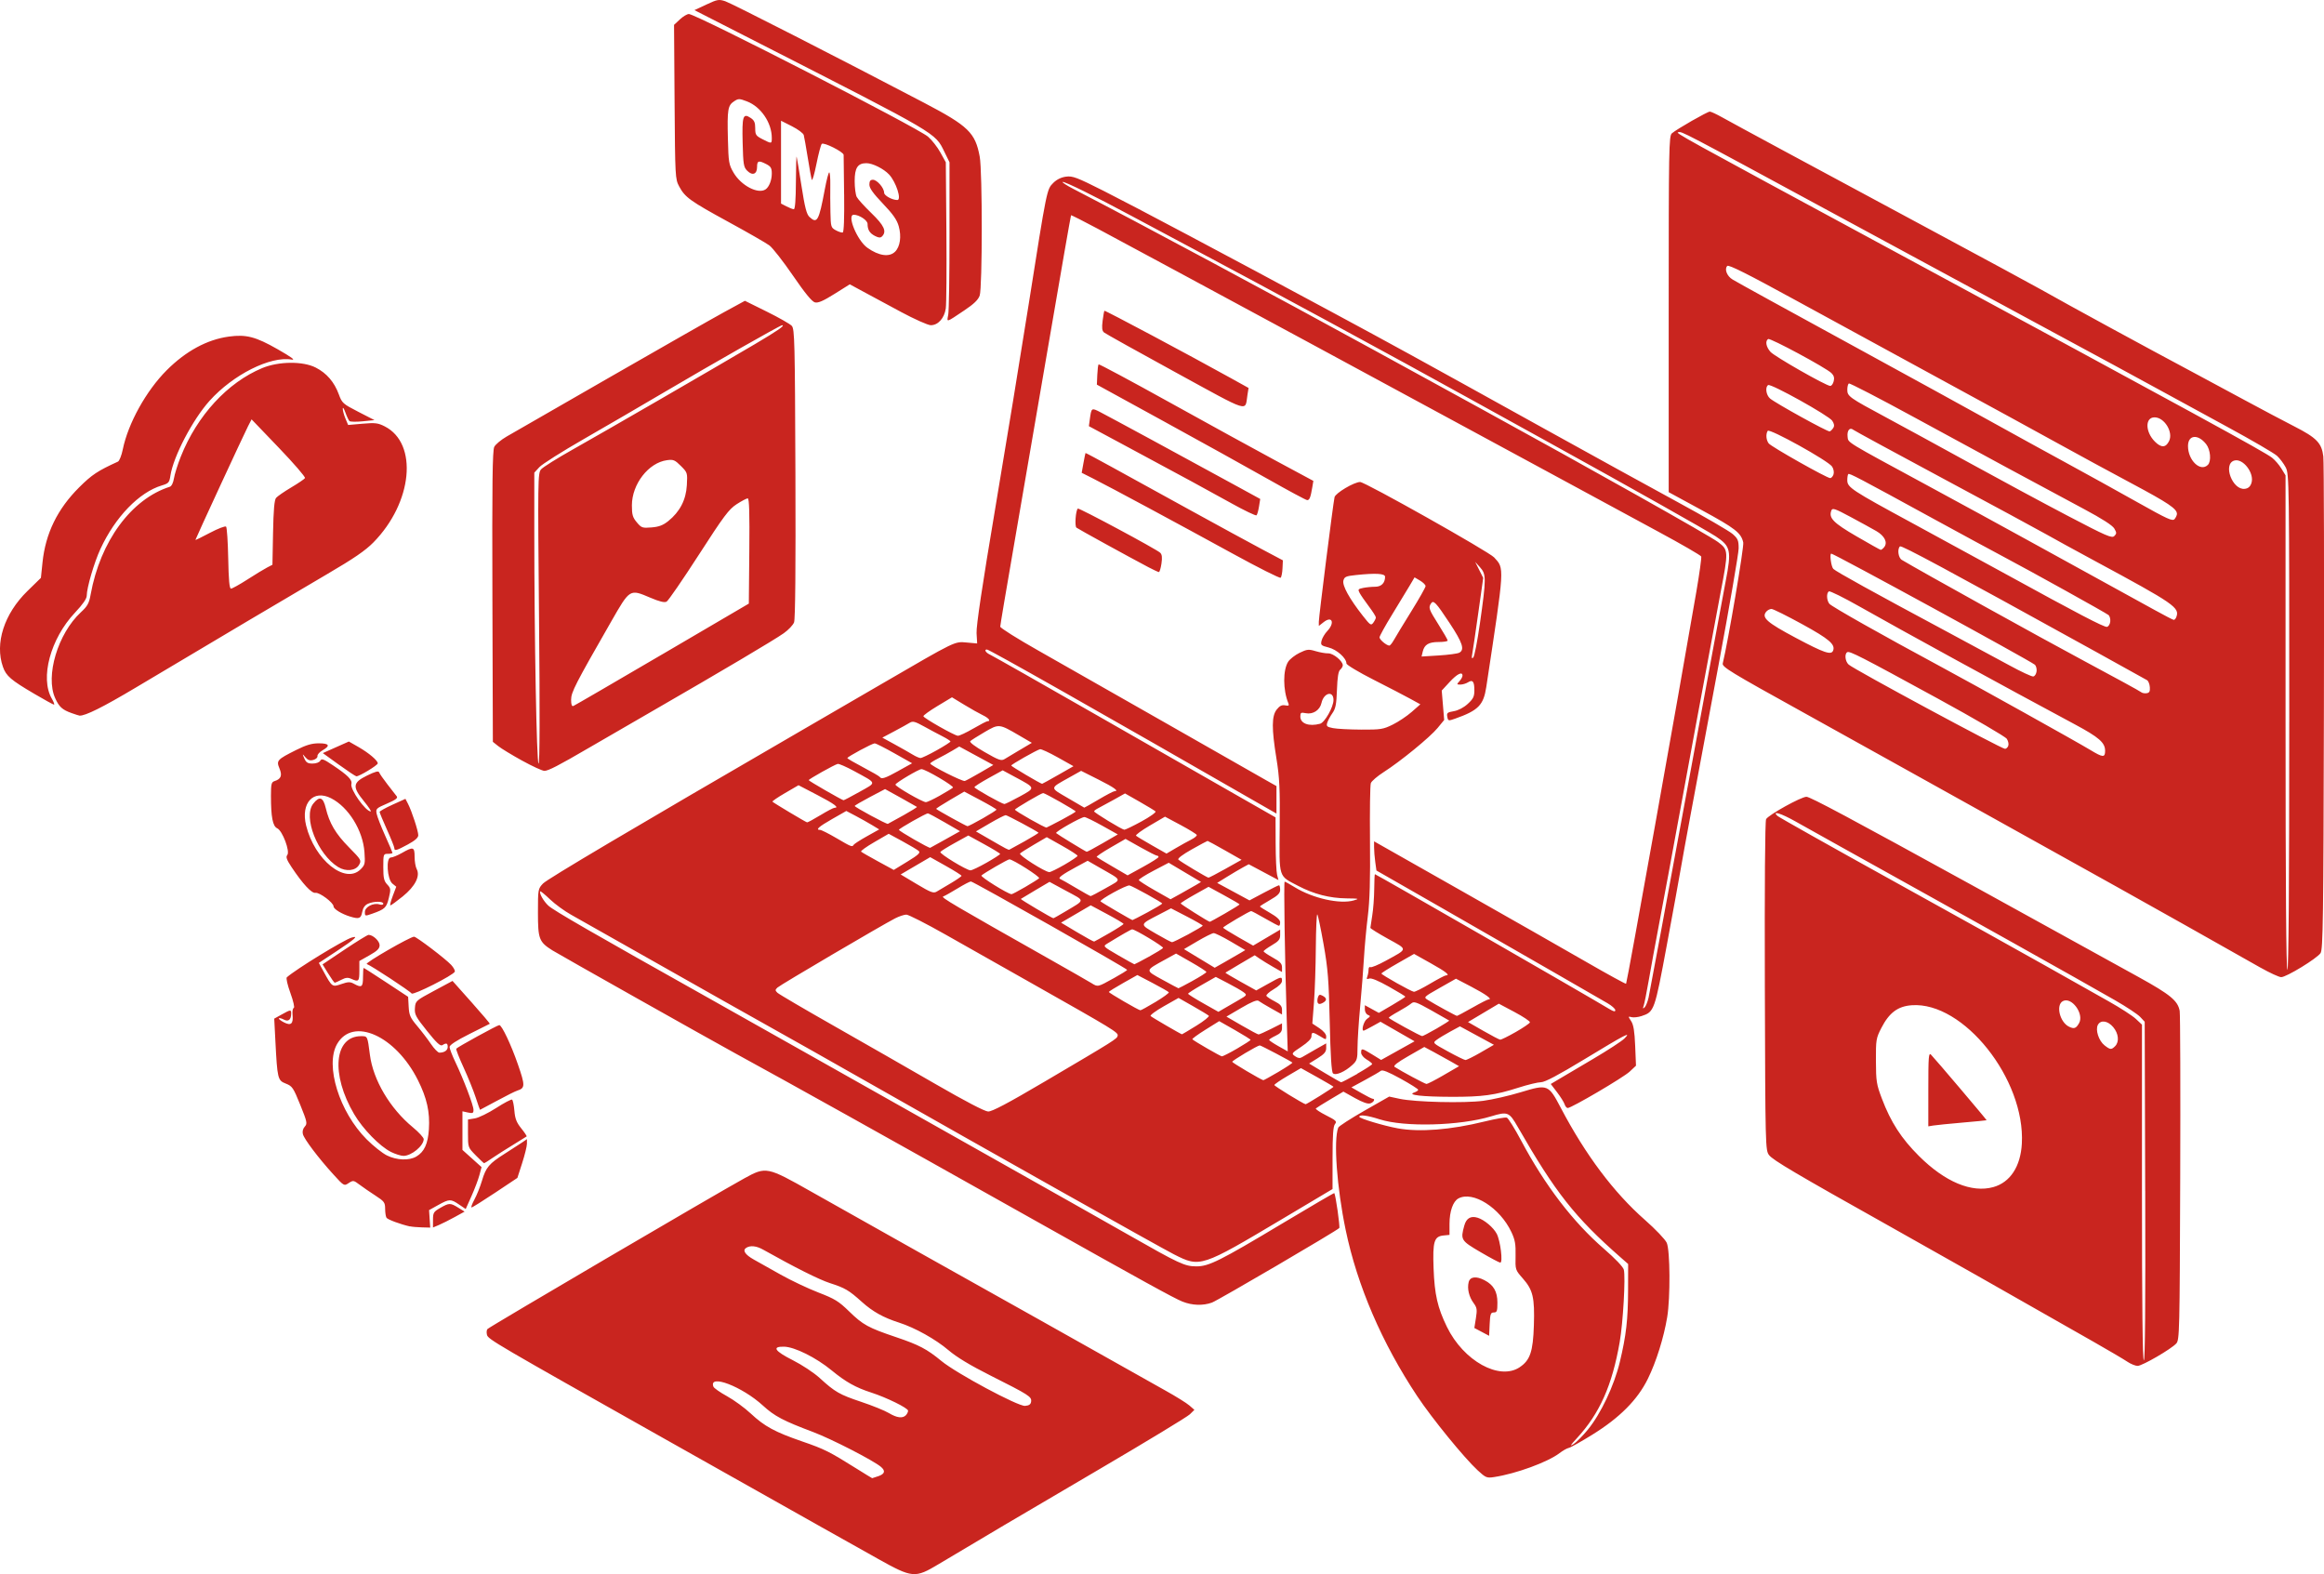 <?xml version="1.0" encoding="UTF-8" standalone="no"?>
<!-- Created with Inkscape (http://www.inkscape.org/) -->

<svg
   width="148.546mm"
   height="100.603mm"
   viewBox="0 0 148.546 100.603"
   version="1.1"
   id="svg1"
   xml:space="preserve"
   xmlns:inkscape="http://www.inkscape.org/namespaces/inkscape"
   xmlns:sodipodi="http://sodipodi.sourceforge.net/DTD/sodipodi-0.dtd"
   xmlns="http://www.w3.org/2000/svg"
   xmlns:svg="http://www.w3.org/2000/svg"><sodipodi:namedview
     id="namedview1"
     pagecolor="#ffffff"
     bordercolor="#000000"
     borderopacity="0.25"
     inkscape:showpageshadow="2"
     inkscape:pageopacity="0.0"
     inkscape:pagecheckerboard="0"
     inkscape:deskcolor="#d1d1d1"
     inkscape:document-units="mm"
     inkscape:zoom="0.6236289"
     inkscape:cx="408.89702"
     inkscape:cy="966.11944"
     inkscape:window-width="1366"
     inkscape:window-height="697"
     inkscape:window-x="-8"
     inkscape:window-y="433"
     inkscape:window-maximized="1"
     inkscape:current-layer="svg1" /><defs
     id="defs1" /><path
     style="fill:#c9251f"
     d="m 56.095,99.612 c -1.659,-0.925 -3.436,-1.924 -13.59,-7.641 -10.851,-6.11 -11.306,-6.375 -11.378,-6.659 -0.038,-0.15 -0.023,-0.319 0.033,-0.374 0.177,-0.172 14.645,-8.658 16.42,-9.631 1.385,-0.76 1.442,-0.748 4.266,0.848 2.595,1.467 10.735,6.037 14.553,8.169 1.327,0.741 3.419,1.917 4.649,2.612 1.23,0.695 2.781,1.567 3.446,1.937 0.665,0.37 1.354,0.798 1.53,0.952 l 0.32,0.279 -0.294,0.288 c -0.162,0.158 -2.757,1.732 -5.768,3.498 -5.128,3.007 -7.789,4.579 -10.288,6.076 -1.514,0.907 -1.665,0.894 -3.902,-0.354 z m 0.047,-5.268 c 0.416,-0.145 0.47,-0.339 0.165,-0.597 -0.489,-0.413 -3.165,-1.786 -4.34,-2.228 -1.902,-0.715 -2.457,-1.007 -3.198,-1.685 -1.336,-1.223 -3.489,-2.047 -3.169,-1.212 0.035,0.092 0.426,0.367 0.869,0.61 0.442,0.243 1.124,0.74 1.515,1.105 0.889,0.829 1.542,1.183 3.299,1.789 1.418,0.489 1.717,0.639 3.453,1.726 0.544,0.341 1,0.62 1.012,0.62 0.013,0 0.19,-0.058 0.394,-0.129 z m 1.76,-3.896 c 0.078,-0.078 0.141,-0.208 0.141,-0.289 0,-0.167 -1.374,-0.843 -2.354,-1.159 -0.994,-0.321 -1.631,-0.678 -2.531,-1.418 -0.997,-0.82 -2.369,-1.503 -3.046,-1.515 -0.793,-0.015 -0.602,0.277 0.567,0.867 0.579,0.292 1.347,0.8 1.707,1.129 0.989,0.904 1.27,1.065 2.666,1.532 0.707,0.236 1.497,0.556 1.756,0.711 0.52,0.311 0.88,0.358 1.095,0.143 z m 8.005,-0.875 c 0.044,-0.309 -0.127,-0.418 -2.625,-1.675 -1.263,-0.635 -2.135,-1.162 -2.648,-1.599 -0.829,-0.707 -2.15,-1.444 -3.178,-1.773 -0.995,-0.319 -1.673,-0.697 -2.367,-1.321 -0.834,-0.749 -1.068,-0.887 -2.047,-1.203 -0.686,-0.222 -2.224,-0.992 -4.274,-2.142 -0.42,-0.236 -0.809,-0.276 -1.07,-0.111 -0.253,0.16 -0.077,0.434 0.481,0.748 0.279,0.157 1.051,0.591 1.716,0.964 0.665,0.373 1.751,0.888 2.413,1.143 1.053,0.406 1.301,0.559 1.97,1.211 0.879,0.857 1.22,1.044 3.002,1.645 1.464,0.494 1.964,0.757 2.897,1.525 0.961,0.791 4.896,2.902 5.343,2.866 0.26,-0.021 0.363,-0.095 0.389,-0.28 z m 28.549,4.402 c -0.856,-0.787 -2.919,-3.316 -3.865,-4.739 -2.257,-3.394 -3.836,-7.061 -4.58,-10.64 -0.563,-2.706 -0.782,-5.723 -0.473,-6.528 0.034,-0.089 0.781,-0.573 1.66,-1.074 l 1.598,-0.911 0.661,0.142 c 0.994,0.214 4.142,0.289 5.356,0.128 0.573,-0.076 1.648,-0.322 2.389,-0.547 1.729,-0.524 1.769,-0.509 2.568,1.01 1.58,3.001 3.379,5.397 5.361,7.141 0.687,0.604 1.308,1.255 1.405,1.473 0.217,0.487 0.235,3.514 0.028,4.754 -0.22,1.317 -0.701,2.849 -1.234,3.934 -0.66,1.344 -1.801,2.491 -3.558,3.578 -0.712,0.441 -1.386,0.819 -1.499,0.841 -0.113,0.022 -0.381,0.173 -0.594,0.336 -0.751,0.573 -2.776,1.314 -4.176,1.527 -0.471,0.072 -0.534,0.046 -1.047,-0.425 z m 7.041,-2.612 c 0.829,-1.013 1.677,-2.809 2.038,-4.311 0.409,-1.707 0.525,-2.719 0.529,-4.632 l 0.004,-1.637 -0.482,-0.423 c -2.92,-2.56 -4.175,-4.153 -6.573,-8.338 -0.55,-0.96 -0.644,-0.997 -1.709,-0.674 -1.998,0.606 -5.538,0.699 -7.127,0.187 -0.785,-0.253 -1.295,-0.316 -1.294,-0.16 7e-4,0.106 1.57,0.577 2.458,0.738 1.403,0.254 3.38,0.098 5.558,-0.439 0.687,-0.169 1.324,-0.279 1.416,-0.244 0.092,0.035 0.502,0.693 0.911,1.461 1.528,2.871 3.315,5.205 5.298,6.923 0.719,0.623 1.223,1.152 1.268,1.332 0.118,0.47 -0.048,3.383 -0.262,4.618 -0.485,2.789 -1.285,4.583 -2.753,6.169 -0.412,0.445 -0.458,0.528 -0.199,0.361 0.185,-0.119 0.599,-0.538 0.92,-0.931 z m -4.363,-3.982 c 0.669,-0.446 0.855,-0.993 0.909,-2.676 0.056,-1.778 -0.057,-2.26 -0.702,-2.993 -0.487,-0.554 -0.488,-0.555 -0.468,-1.458 0.016,-0.741 -0.032,-1.014 -0.269,-1.516 -0.732,-1.551 -2.453,-2.643 -3.383,-2.145 -0.346,0.185 -0.571,0.825 -0.571,1.627 v 0.703 l -0.38,0.037 c -0.604,0.059 -0.701,0.378 -0.638,2.097 0.062,1.677 0.253,2.516 0.856,3.75 1.06,2.171 3.349,3.44 4.647,2.575 z m -2.425,-2.259 -0.471,-0.25 0.1,-0.628 c 0.087,-0.549 0.069,-0.671 -0.149,-0.966 -0.295,-0.4 -0.418,-0.922 -0.314,-1.336 0.088,-0.351 0.476,-0.399 1.008,-0.124 0.582,0.301 0.829,0.726 0.829,1.431 0,0.548 -0.03,0.632 -0.23,0.632 -0.2,0 -0.235,0.096 -0.265,0.746 l -0.035,0.746 z m -0.085,-5.103 c -1.247,-0.73 -1.28,-0.784 -1.028,-1.693 0.13,-0.469 0.411,-0.634 0.849,-0.501 0.427,0.13 1.015,0.624 1.225,1.03 0.236,0.457 0.405,1.851 0.223,1.841 -0.068,-0.004 -0.639,-0.308 -1.269,-0.677 z m 41.341,7.001 c -0.225,-0.151 -1.204,-0.727 -2.175,-1.28 -5.555,-3.166 -9.823,-5.583 -12.948,-7.334 -6.05,-3.39 -7.526,-4.261 -7.769,-4.586 -0.231,-0.308 -0.236,-0.523 -0.267,-10.786 -0.019,-6.423 0.012,-10.552 0.08,-10.68 0.144,-0.269 2.239,-1.431 2.579,-1.431 0.237,0 2.736,1.335 10.85,5.796 2.615,1.438 4.227,2.327 10.383,5.726 2.03,1.121 2.507,1.514 2.624,2.165 0.037,0.208 0.053,5.022 0.034,10.696 -0.033,9.826 -0.044,10.328 -0.251,10.556 -0.326,0.36 -2.177,1.433 -2.472,1.433 -0.142,0 -0.442,-0.123 -0.668,-0.274 z m 1.152,-10.899 -0.031,-10.82 -0.291,-0.31 c -0.16,-0.17 -0.875,-0.644 -1.589,-1.054 -2.463,-1.412 -9.063,-5.106 -17.424,-9.752 -1.165,-0.648 -2.528,-1.409 -3.028,-1.691 -0.907,-0.512 -1.515,-0.698 -1.146,-0.351 0.095,0.089 3.403,1.95 7.353,4.135 3.949,2.185 8.372,4.646 9.829,5.469 1.457,0.823 3.254,1.835 3.994,2.25 0.74,0.415 1.521,0.92 1.736,1.122 l 0.391,0.367 v 10.727 c 0,7.181 0.04,10.727 0.12,10.727 0.08,0 0.109,-3.555 0.088,-10.82 z m -9.71,-0.252 c 1.079,-0.3 1.746,-1.314 1.826,-2.778 0.226,-4.115 -3.728,-9.085 -7.038,-8.845 -0.889,0.064 -1.441,0.477 -1.942,1.452 -0.336,0.654 -0.353,0.754 -0.347,2.107 0.005,1.305 0.036,1.501 0.383,2.414 0.571,1.505 1.238,2.537 2.367,3.662 1.666,1.659 3.37,2.372 4.751,1.988 z m -4.152,-6.26 c 0,-2.078 0.021,-2.355 0.171,-2.204 0.26,0.262 3.576,4.172 3.555,4.192 -0.01,0.009 -0.707,0.077 -1.549,0.15 -0.842,0.073 -1.676,0.157 -1.854,0.186 l -0.324,0.053 z m 11.939,-2.746 c 0.277,-0.277 0.225,-0.809 -0.12,-1.218 -0.347,-0.412 -0.802,-0.478 -0.981,-0.144 -0.171,0.319 0.056,1.017 0.423,1.306 0.368,0.289 0.439,0.295 0.678,0.056 z m -2.303,-1.473 c 0.336,-0.595 -0.48,-1.704 -1.036,-1.407 -0.463,0.248 -0.197,1.349 0.395,1.635 0.325,0.157 0.449,0.113 0.641,-0.228 z m -57.308,17.798 c -0.531,-0.211 -2.541,-1.317 -9.652,-5.311 -9.658,-5.425 -15.315,-8.579 -18.951,-10.566 -1.628,-0.89 -11.264,-6.315 -11.668,-6.57 -0.856,-0.539 -0.927,-0.724 -0.927,-2.417 0,-1.488 0.005,-1.518 0.324,-1.857 0.269,-0.286 5.7,-3.502 16.332,-9.67 0.971,-0.563 3.381,-1.963 5.356,-3.111 4.756,-2.764 4.608,-2.693 5.409,-2.62 l 0.653,0.059 -0.038,-0.663 c -0.026,-0.448 0.364,-3.051 1.202,-8.02 0.682,-4.046 1.641,-9.899 2.131,-13.007 1.166,-7.387 1.154,-7.328 1.569,-7.743 0.218,-0.218 0.505,-0.36 0.813,-0.401 0.423,-0.057 0.689,0.044 2.402,0.907 1.977,0.997 7.811,4.093 14.58,7.738 4.024,2.167 5.176,2.799 13.713,7.531 2.913,1.615 6.699,3.697 8.412,4.628 1.713,0.931 3.289,1.845 3.502,2.032 0.339,0.298 0.387,0.412 0.387,0.918 0,0.318 -0.586,3.716 -1.302,7.551 -0.716,3.835 -1.515,8.112 -1.775,9.503 -0.26,1.392 -0.544,2.954 -0.632,3.472 -0.087,0.518 -0.484,2.69 -0.881,4.826 -0.783,4.213 -0.804,4.273 -1.615,4.54 -0.221,0.073 -0.508,0.105 -0.638,0.071 -0.229,-0.06 -0.23,-0.053 -0.029,0.253 0.153,0.234 0.219,0.64 0.258,1.581 l 0.052,1.267 -0.406,0.381 c -0.401,0.376 -3.718,2.324 -3.958,2.324 -0.068,0 -0.157,-0.107 -0.199,-0.238 -0.042,-0.131 -0.257,-0.476 -0.48,-0.767 l -0.404,-0.53 0.501,-0.298 c 0.276,-0.164 1.269,-0.751 2.208,-1.305 0.939,-0.554 1.839,-1.141 2.001,-1.305 0.469,-0.475 0.09,-0.279 -2.542,1.317 -1.685,1.022 -2.545,1.477 -2.79,1.477 -0.194,0 -0.843,0.157 -1.441,0.348 -1.504,0.482 -2.316,0.592 -4.292,0.586 -1.875,-0.006 -2.843,-0.117 -2.384,-0.272 0.146,-0.049 0.265,-0.129 0.265,-0.178 0,-0.049 -0.505,-0.368 -1.123,-0.709 -0.79,-0.436 -1.165,-0.585 -1.265,-0.503 -0.079,0.065 -0.534,0.329 -1.012,0.588 l -0.869,0.471 0.634,0.363 c 0.348,0.2 0.673,0.364 0.722,0.364 0.188,0.002 0.076,0.225 -0.15,0.296 -0.158,0.05 -0.486,-0.064 -0.978,-0.338 l -0.74,-0.414 -0.844,0.501 c -0.464,0.275 -0.877,0.534 -0.918,0.574 -0.04,0.04 0.254,0.238 0.654,0.44 0.639,0.323 0.708,0.39 0.571,0.556 -0.116,0.14 -0.157,0.698 -0.157,2.172 l -9.2e-4,1.983 -3.177,1.892 c -5.241,3.12 -5.28,3.133 -6.962,2.28 -0.888,-0.451 -11.858,-6.618 -19.816,-11.141 -2.104,-1.196 -4.805,-2.721 -6.003,-3.388 -1.198,-0.668 -4.376,-2.46 -7.062,-3.982 -2.687,-1.522 -5.227,-2.958 -5.646,-3.19 -0.418,-0.232 -1.024,-0.673 -1.345,-0.979 -0.321,-0.307 -0.603,-0.539 -0.625,-0.517 -0.096,0.096 0.202,0.627 0.513,0.914 0.335,0.309 2.827,1.746 10.282,5.927 2.169,1.216 5.744,3.23 7.945,4.475 2.201,1.245 6.756,3.813 10.123,5.707 3.366,1.894 7.286,4.107 8.71,4.918 3.27,1.863 3.618,2.025 4.359,2.026 0.798,0.002 1.506,-0.352 5.513,-2.753 1.804,-1.081 3.291,-1.95 3.305,-1.93 0.087,0.124 0.377,2.169 0.317,2.233 -0.178,0.188 -7.766,4.631 -8.138,4.765 -0.576,0.207 -1.261,0.184 -1.883,-0.063 z m -8.834,-14.048 c 4.56,-2.686 4.651,-2.744 4.692,-2.95 0.041,-0.206 -0.26,-0.389 -5.451,-3.321 -1.813,-1.024 -4.311,-2.436 -5.552,-3.138 -1.241,-0.702 -2.369,-1.276 -2.506,-1.276 -0.137,0 -0.46,0.107 -0.716,0.238 -0.826,0.422 -7.346,4.255 -7.524,4.425 -0.151,0.144 -0.151,0.184 0,0.33 0.095,0.092 1.735,1.054 3.645,2.138 1.91,1.085 4.823,2.752 6.474,3.706 1.887,1.09 3.131,1.739 3.349,1.746 0.249,0.008 1.26,-0.526 3.59,-1.899 z m 17.617,0.898 c 0.478,-0.298 0.869,-0.558 0.869,-0.579 0,-0.02 -0.468,-0.297 -1.04,-0.615 l -1.04,-0.579 -0.85,0.498 c -0.468,0.274 -0.851,0.536 -0.851,0.583 -8.6e-4,0.068 1.851,1.205 2,1.227 0.024,0.004 0.434,-0.237 0.912,-0.535 z m 7.913,-1.327 0.981,-0.569 -0.51,-0.293 c -0.281,-0.161 -0.781,-0.438 -1.111,-0.615 l -0.601,-0.321 -1.024,0.587 c -0.708,0.406 -0.977,0.618 -0.872,0.686 0.441,0.287 1.936,1.087 2.038,1.091 0.065,0.002 0.559,-0.252 1.099,-0.565 z m -5.528,-0.086 c 0.526,-0.298 0.957,-0.578 0.957,-0.622 0,-0.044 -0.159,-0.174 -0.353,-0.288 -0.2,-0.118 -0.353,-0.308 -0.353,-0.437 0,-0.3 0.048,-0.292 0.714,0.118 l 0.563,0.347 1.069,-0.596 1.069,-0.596 -1.089,-0.625 -1.089,-0.625 -0.515,0.286 c -0.283,0.157 -0.535,0.286 -0.559,0.286 -0.167,0 0.004,-0.609 0.212,-0.754 0.226,-0.158 0.233,-0.188 0.059,-0.255 -0.108,-0.042 -0.197,-0.198 -0.197,-0.347 v -0.272 l 0.447,0.245 0.447,0.245 0.848,-0.495 c 0.466,-0.272 0.848,-0.516 0.848,-0.541 0,-0.025 -0.474,-0.314 -1.054,-0.64 -0.679,-0.383 -1.126,-0.567 -1.256,-0.517 -0.157,0.06 -0.185,0.032 -0.123,-0.129 0.044,-0.114 0.079,-0.311 0.079,-0.439 0,-0.128 0.051,-0.201 0.114,-0.162 0.063,0.039 0.5,-0.141 0.971,-0.4 1.46,-0.801 1.448,-0.698 0.16,-1.411 -0.62,-0.344 -1.128,-0.659 -1.127,-0.701 3.8e-4,-0.042 0.054,-0.394 0.118,-0.782 0.065,-0.388 0.122,-1.143 0.127,-1.677 0.005,-0.534 0.024,-0.971 0.043,-0.971 0.071,0 13.448,7.693 14.985,8.617 0.281,0.169 0.382,0.189 0.382,0.073 -5e-4,-0.086 -0.226,-0.286 -0.5,-0.444 -0.275,-0.158 -1.824,-1.051 -3.442,-1.984 -1.618,-0.934 -4.829,-2.777 -7.135,-4.097 l -4.192,-2.4 -0.075,-0.546 c -0.041,-0.3 -0.075,-0.72 -0.075,-0.932 v -0.386 l 5.562,3.151 c 3.059,1.733 6.673,3.791 8.031,4.574 1.358,0.783 2.49,1.402 2.515,1.377 0.061,-0.061 3.373,-18.542 4.492,-25.062 0.199,-1.161 0.339,-2.171 0.31,-2.245 -0.028,-0.074 -1.262,-0.787 -2.741,-1.585 -1.479,-0.798 -4.517,-2.443 -6.751,-3.656 -6.579,-3.573 -25.536,-13.812 -29.061,-15.695 -0.932,-0.498 -1.709,-0.89 -1.727,-0.872 -0.018,0.018 -0.676,3.793 -1.463,8.39 -0.786,4.596 -1.797,10.47 -2.246,13.052 -0.449,2.582 -0.816,4.765 -0.816,4.849 0,0.085 1.099,0.775 2.442,1.534 1.343,0.759 5.011,2.845 8.151,4.636 3.14,1.791 6.013,3.428 6.386,3.638 l 0.677,0.382 v 0.879 0.879 l -0.5,-0.287 c -11.011,-6.325 -17.849,-10.199 -18.005,-10.199 -0.205,0 -0.075,0.206 0.213,0.337 0.168,0.077 3.28,1.841 6.915,3.922 3.635,2.08 7.669,4.387 8.964,5.126 l 2.354,1.344 0.006,1.669 c 0.004,0.918 0.045,1.819 0.093,2.003 l 0.087,0.335 -0.95,-0.506 -0.95,-0.506 -0.379,0.206 c -0.208,0.113 -0.662,0.381 -1.009,0.596 l -0.63,0.39 1.033,0.559 1.033,0.559 0.906,-0.483 c 0.498,-0.265 0.939,-0.483 0.98,-0.483 0.041,0 0.074,0.129 0.074,0.286 0,0.223 -0.142,0.367 -0.647,0.656 -0.356,0.204 -0.647,0.389 -0.647,0.412 0,0.023 0.291,0.208 0.647,0.412 0.433,0.247 0.647,0.446 0.647,0.597 0,0.125 -0.034,0.227 -0.076,0.227 -0.042,0 -0.444,-0.212 -0.893,-0.471 -0.449,-0.259 -0.846,-0.471 -0.883,-0.471 -0.108,0 -1.794,0.995 -1.794,1.059 -2.5e-4,0.032 0.432,0.304 0.96,0.604 l 0.96,0.546 0.863,-0.51 0.863,-0.51 v 0.342 c 0,0.281 -0.094,0.398 -0.53,0.653 -0.291,0.171 -0.529,0.345 -0.528,0.388 9.3e-4,0.042 0.266,0.223 0.589,0.401 0.465,0.257 0.587,0.386 0.587,0.623 v 0.299 l -0.559,-0.32 c -0.308,-0.176 -0.7,-0.417 -0.872,-0.535 l -0.313,-0.215 -0.923,0.543 c -0.508,0.299 -0.935,0.554 -0.951,0.568 -0.015,0.013 0.422,0.275 0.972,0.581 l 0.999,0.556 0.747,-0.417 c 0.866,-0.484 0.9,-0.492 0.9,-0.193 0,0.141 -0.197,0.339 -0.533,0.536 -0.293,0.172 -0.501,0.363 -0.463,0.425 0.038,0.062 0.278,0.219 0.533,0.349 0.356,0.182 0.463,0.305 0.463,0.537 v 0.301 l -0.677,-0.38 c -0.372,-0.209 -0.742,-0.431 -0.822,-0.492 -0.099,-0.076 -0.445,0.064 -1.099,0.448 l -0.954,0.559 0.981,0.569 c 0.54,0.313 1.022,0.57 1.073,0.571 0.05,0.001 0.408,-0.157 0.795,-0.352 l 0.703,-0.355 v 0.298 c 0,0.225 -0.101,0.346 -0.412,0.494 -0.227,0.108 -0.412,0.226 -0.412,0.263 7e-5,0.037 0.268,0.217 0.595,0.401 l 0.595,0.334 -0.064,-2.041 c -0.123,-3.903 -0.197,-8.809 -0.134,-8.809 0.035,0 0.323,0.16 0.64,0.355 1.162,0.715 2.897,1.103 3.782,0.846 0.375,-0.109 0.333,-0.121 -0.454,-0.13 -1.095,-0.013 -2.096,-0.271 -3.097,-0.795 -1.29,-0.676 -1.216,-0.438 -1.186,-3.786 0.022,-2.426 -0.012,-3.141 -0.208,-4.348 -0.313,-1.932 -0.309,-2.725 0.018,-3.141 0.185,-0.235 0.328,-0.306 0.537,-0.266 0.227,0.043 0.268,0.016 0.205,-0.137 -0.348,-0.839 -0.352,-2.131 -0.008,-2.656 0.111,-0.17 0.439,-0.424 0.728,-0.565 0.474,-0.23 0.574,-0.241 1.024,-0.106 0.275,0.082 0.637,0.146 0.806,0.141 0.318,-0.009 0.929,0.491 0.929,0.76 0,0.08 -0.075,0.208 -0.166,0.284 -0.116,0.096 -0.178,0.482 -0.206,1.28 -0.033,0.932 -0.086,1.207 -0.29,1.495 -0.137,0.194 -0.285,0.469 -0.33,0.612 -0.07,0.227 -0.025,0.269 0.367,0.347 0.246,0.049 1.056,0.091 1.801,0.095 1.247,0.006 1.406,-0.019 2.015,-0.319 0.364,-0.179 0.91,-0.544 1.214,-0.811 l 0.553,-0.486 -0.626,-0.345 c -0.344,-0.19 -1.407,-0.742 -2.362,-1.226 -0.958,-0.486 -1.736,-0.953 -1.736,-1.041 0,-0.34 -0.611,-0.887 -1.138,-1.02 -0.488,-0.123 -0.521,-0.155 -0.451,-0.44 0.042,-0.169 0.205,-0.443 0.362,-0.608 0.503,-0.529 0.314,-1 -0.23,-0.572 l -0.308,0.242 v -0.27 c 0,-0.314 0.914,-7.563 1.004,-7.957 0.06,-0.264 1.253,-0.972 1.638,-0.972 0.313,0 8.234,4.458 8.563,4.819 0.667,0.734 0.684,0.464 -0.502,8.286 -0.175,1.157 -0.513,1.499 -1.998,2.022 -0.425,0.15 -0.443,0.145 -0.494,-0.122 -0.047,-0.245 0.002,-0.287 0.416,-0.357 0.288,-0.049 0.632,-0.229 0.892,-0.467 0.351,-0.322 0.423,-0.468 0.423,-0.863 0,-0.572 -0.106,-0.705 -0.41,-0.514 -0.126,0.079 -0.343,0.143 -0.484,0.143 -0.24,0 -0.243,-0.013 -0.06,-0.215 0.107,-0.118 0.195,-0.277 0.195,-0.353 0,-0.287 -0.341,-0.119 -0.825,0.406 l -0.502,0.544 0.078,0.94 0.078,0.94 -0.419,0.511 c -0.481,0.586 -2.36,2.125 -3.444,2.818 -0.405,0.259 -0.775,0.577 -0.824,0.706 -0.049,0.129 -0.073,1.786 -0.055,3.682 0.024,2.49 -0.015,3.829 -0.139,4.826 -0.095,0.759 -0.206,1.963 -0.247,2.675 -0.041,0.712 -0.151,2.111 -0.243,3.109 -0.093,0.998 -0.168,2.174 -0.168,2.614 0,0.721 -0.032,0.83 -0.322,1.099 -0.481,0.446 -1.083,0.706 -1.249,0.54 -0.091,-0.091 -0.158,-1.159 -0.205,-3.278 -0.06,-2.7 -0.116,-3.4 -0.393,-4.968 -0.178,-1.003 -0.358,-1.862 -0.401,-1.907 -0.043,-0.045 -0.085,0.908 -0.095,2.119 -0.009,1.211 -0.063,2.798 -0.12,3.528 l -0.103,1.327 0.443,0.293 c 0.263,0.174 0.443,0.387 0.443,0.525 0,0.231 -0.002,0.231 -0.383,-0.001 -0.479,-0.292 -0.559,-0.292 -0.559,9e-5 0,0.153 -0.224,0.383 -0.649,0.665 -0.637,0.423 -0.644,0.434 -0.396,0.608 0.181,0.127 0.307,0.143 0.443,0.059 0.104,-0.065 0.494,-0.29 0.866,-0.5 l 0.677,-0.382 v 0.305 c 0,0.236 -0.124,0.383 -0.546,0.645 l -0.546,0.34 0.987,0.594 c 0.543,0.327 1.02,0.598 1.06,0.602 0.04,0.005 0.504,-0.236 1.03,-0.534 z m -2.516,-4.52 c -0.041,-0.066 -0.04,-0.225 7.6e-4,-0.353 0.06,-0.19 0.117,-0.211 0.302,-0.113 0.289,0.155 0.289,0.308 -7.6e-4,0.463 -0.153,0.082 -0.252,0.083 -0.302,0.003 z m -5.473,-28.738 c -3.409,-1.87 -7.83,-4.248 -8.901,-4.787 l -0.721,-0.363 0.113,-0.624 c 0.062,-0.343 0.122,-0.632 0.132,-0.641 0.01,-0.01 0.761,0.39 1.667,0.889 0.906,0.499 3.131,1.722 4.944,2.72 1.813,0.997 3.905,2.137 4.649,2.532 l 1.354,0.719 -0.024,0.511 c -0.013,0.281 -0.066,0.551 -0.118,0.601 -0.051,0.05 -1.444,-0.651 -3.095,-1.557 z m -5.357,0.884 c -1.305,-0.689 -4.48,-2.434 -4.601,-2.529 -0.12,-0.095 -0.05,-1.083 0.087,-1.219 0.064,-0.064 5.032,2.599 5.266,2.823 0.117,0.112 0.14,0.304 0.081,0.695 -0.045,0.297 -0.118,0.54 -0.163,0.54 -0.045,0 -0.346,-0.14 -0.67,-0.31 z m 5.298,-4.089 c -1.528,-0.85 -2.931,-1.611 -6.965,-3.777 l -2.139,-1.148 0.059,-0.429 c 0.104,-0.752 0.106,-0.754 0.655,-0.475 0.483,0.245 5.58,3.007 8.725,4.729 l 1.513,0.828 -0.077,0.482 c -0.042,0.265 -0.114,0.518 -0.159,0.562 -0.045,0.044 -0.771,-0.303 -1.612,-0.771 z m 2.354,-1.537 c -1.295,-0.733 -4.288,-2.392 -6.651,-3.687 l -4.296,-2.355 0.027,-0.62 c 0.015,-0.341 0.052,-0.645 0.083,-0.676 0.031,-0.031 2.058,1.054 4.505,2.411 2.447,1.357 5.523,3.045 6.836,3.752 l 2.387,1.284 -0.069,0.412 c -0.108,0.647 -0.179,0.824 -0.329,0.817 -0.077,-0.004 -1.199,-0.606 -2.493,-1.339 z m -5.924,-6.832 c -2.416,-1.321 -4.47,-2.466 -4.563,-2.543 -0.128,-0.106 -0.151,-0.29 -0.093,-0.743 0.042,-0.331 0.094,-0.622 0.115,-0.646 0.035,-0.041 5.426,2.831 8.074,4.301 l 1.14,0.633 -0.07,0.439 c -0.173,1.084 0.268,1.222 -4.602,-1.441 z m 6.589,44.708 c 0.51,-0.301 0.908,-0.566 0.885,-0.589 -0.087,-0.087 -2.007,-1.099 -2.085,-1.099 -0.137,0 -1.761,0.967 -1.761,1.048 0,0.06 1.804,1.128 1.988,1.176 0.025,0.007 0.463,-0.234 0.973,-0.535 z m 12.921,-1.237 0.846,-0.49 -1.086,-0.589 -1.086,-0.589 -0.61,0.33 c -0.336,0.182 -0.73,0.42 -0.877,0.531 -0.266,0.201 -0.265,0.202 0.719,0.742 0.542,0.298 1.044,0.544 1.117,0.548 0.072,0.004 0.512,-0.214 0.978,-0.483 z m -15.571,-0.246 c 0.475,-0.275 0.863,-0.527 0.862,-0.559 -0.001,-0.032 -0.452,-0.315 -1.003,-0.628 l -1.001,-0.569 -0.886,0.552 c -0.487,0.304 -0.861,0.578 -0.83,0.608 0.122,0.122 1.789,1.084 1.888,1.09 0.058,0.003 0.495,-0.219 0.97,-0.494 z m 17.81,-1.059 c 0.481,-0.275 0.89,-0.553 0.909,-0.618 0.019,-0.065 -0.421,-0.36 -0.977,-0.656 l -1.011,-0.538 -0.985,0.587 -0.985,0.587 0.969,0.557 c 0.533,0.306 1.022,0.562 1.087,0.569 0.065,0.007 0.512,-0.213 0.993,-0.488 z m -5.059,-0.22 c 0.462,-0.266 0.824,-0.498 0.805,-0.515 -0.019,-0.017 -0.529,-0.307 -1.132,-0.645 -0.979,-0.549 -1.117,-0.596 -1.295,-0.444 -0.109,0.094 -0.477,0.324 -0.817,0.512 -0.34,0.187 -0.617,0.367 -0.616,0.4 0.002,0.064 2.006,1.163 2.135,1.172 0.043,0.003 0.456,-0.213 0.918,-0.479 z m -15.356,-0.182 c 0.489,-0.302 0.848,-0.59 0.798,-0.64 -0.051,-0.05 -0.507,-0.326 -1.013,-0.614 l -0.921,-0.524 -0.94,0.532 c -0.517,0.293 -0.897,0.574 -0.845,0.626 0.086,0.085 1.942,1.165 2.005,1.167 0.014,4.8e-4 0.427,-0.246 0.916,-0.548 z m 17.649,-1.158 c 0.511,-0.291 0.98,-0.53 1.042,-0.53 0.256,0 -0.192,-0.324 -1.115,-0.807 l -0.98,-0.512 -1.042,0.59 c -1.025,0.58 -1.037,0.593 -0.765,0.762 0.462,0.287 1.803,1.022 1.869,1.024 0.034,0.001 0.48,-0.237 0.991,-0.528 z m -14.959,-0.474 c 0.564,-0.324 0.569,-0.332 0.323,-0.516 -0.137,-0.103 -0.591,-0.364 -1.009,-0.58 l -0.76,-0.393 -0.887,0.505 c -0.488,0.278 -0.886,0.534 -0.884,0.57 0.002,0.036 0.439,0.311 0.971,0.611 l 0.968,0.546 0.353,-0.207 c 0.194,-0.114 0.611,-0.355 0.925,-0.536 z m -5.295,0.111 c 0.494,-0.297 0.875,-0.575 0.847,-0.618 -0.028,-0.043 -0.492,-0.308 -1.031,-0.59 l -0.979,-0.512 -0.91,0.512 c -0.5,0.282 -0.911,0.538 -0.912,0.571 -0.002,0.061 1.883,1.157 2.013,1.17 0.04,0.004 0.478,-0.236 0.972,-0.533 z m 31.516,-0.293 c 0.063,-0.28 1.142,-6.099 2.399,-12.933 1.256,-6.833 2.392,-12.981 2.525,-13.66 0.382,-1.967 0.322,-2.242 -0.632,-2.868 -0.621,-0.407 -5.386,-3.09 -10.486,-5.903 -1.618,-0.893 -3.923,-2.165 -5.12,-2.827 -5.211,-2.882 -12.766,-6.975 -18.127,-9.823 -1.133,-0.602 -2.775,-1.478 -3.649,-1.948 -2.286,-1.229 -4.242,-2.193 -4.364,-2.151 -0.058,0.02 0.251,0.22 0.687,0.446 4.179,2.164 13.012,6.9 19.332,10.364 2.039,1.118 5.059,2.772 6.709,3.676 6.962,3.812 14.619,8.118 15.163,8.528 0.671,0.505 0.674,0.564 0.152,3.278 -0.375,1.947 -2.686,14.421 -3.314,17.885 -0.07,0.388 -0.333,1.792 -0.584,3.119 -0.251,1.327 -0.562,3.022 -0.691,3.767 -0.129,0.745 -0.273,1.46 -0.319,1.589 -0.065,0.182 -0.051,0.205 0.06,0.103 0.079,-0.073 0.196,-0.362 0.259,-0.641 z m -13.97,-0.874 c 0.493,-0.291 0.947,-0.53 1.01,-0.53 0.298,0 0.017,-0.226 -0.964,-0.775 l -1.069,-0.598 -1.045,0.596 c -0.575,0.328 -1.044,0.623 -1.042,0.657 0.004,0.083 1.903,1.151 2.077,1.167 0.076,0.007 0.541,-0.225 1.033,-0.517 z m -15.172,-0.187 c 0.482,-0.265 0.876,-0.516 0.874,-0.559 -0.002,-0.043 -0.439,-0.326 -0.971,-0.629 l -0.967,-0.551 -0.669,0.368 c -1.34,0.737 -1.332,0.683 -0.202,1.305 0.543,0.299 1.004,0.545 1.023,0.546 0.019,0.001 0.43,-0.214 0.912,-0.479 z m -5.04,-0.166 c 0.468,-0.259 0.851,-0.497 0.85,-0.53 -0.002,-0.086 -9.837,-5.65 -9.987,-5.65 -0.07,0 -0.459,0.203 -0.864,0.451 -0.406,0.248 -0.815,0.477 -0.91,0.509 -0.161,0.054 0.618,0.512 6.823,4.017 1.262,0.713 2.454,1.394 2.648,1.514 0.427,0.263 0.385,0.272 1.44,-0.312 z m 8.072,-1.597 0.33,-0.198 -0.929,-0.545 c -0.511,-0.3 -1.004,-0.542 -1.095,-0.539 -0.091,0.003 -0.555,0.234 -1.031,0.514 l -0.865,0.509 0.982,0.595 0.982,0.595 0.647,-0.367 c 0.356,-0.202 0.796,-0.456 0.978,-0.565 z m -5.85,0.236 c 0.476,-0.263 0.891,-0.519 0.922,-0.57 0.051,-0.083 -1.785,-1.189 -1.973,-1.189 -0.067,0 -0.7,0.362 -1.597,0.913 -0.278,0.171 -0.271,0.179 0.706,0.745 0.543,0.315 1.007,0.574 1.032,0.575 0.024,10e-4 0.434,-0.212 0.909,-0.475 z m -2.511,-1.518 c 0.5,-0.288 0.909,-0.553 0.908,-0.589 -6.38e-4,-0.036 -0.473,-0.317 -1.05,-0.626 l -1.048,-0.561 -0.948,0.554 -0.948,0.554 1.027,0.613 c 0.565,0.337 1.054,0.605 1.088,0.595 0.034,-0.01 0.471,-0.253 0.971,-0.541 z m 5.037,0.082 c 0.512,-0.275 0.931,-0.527 0.931,-0.559 5.9e-4,-0.032 -0.455,-0.295 -1.012,-0.583 l -1.013,-0.524 -0.735,0.381 c -1.303,0.676 -1.292,0.619 -0.231,1.238 0.513,0.299 0.977,0.544 1.031,0.546 0.054,0.001 0.517,-0.223 1.028,-0.498 z m 2.352,-1.335 c 0.515,-0.297 0.936,-0.559 0.936,-0.582 0,-0.023 -0.446,-0.286 -0.992,-0.583 l -0.992,-0.541 -0.891,0.499 c -0.49,0.274 -0.89,0.528 -0.889,0.564 0.002,0.051 1.71,1.13 1.857,1.173 0.019,0.006 0.456,-0.233 0.971,-0.53 z m -4.941,-0.078 c 0.512,-0.275 0.931,-0.527 0.932,-0.559 0.002,-0.066 -1.859,-1.097 -2.087,-1.156 -0.188,-0.049 -1.952,0.921 -1.854,1.019 0.08,0.08 1.976,1.19 2.04,1.194 0.021,10e-4 0.458,-0.223 0.969,-0.498 z m -5.261,-0.05 c 1.297,-0.777 1.29,-0.65 0.072,-1.309 l -1.083,-0.586 -0.899,0.53 c -0.495,0.291 -0.916,0.544 -0.935,0.562 -0.033,0.03 1.985,1.227 2.08,1.233 0.024,0.002 0.368,-0.192 0.765,-0.43 z m 8.347,-1.692 0.327,-0.196 -1.033,-0.614 -1.033,-0.614 -0.97,0.509 c -0.533,0.28 -0.957,0.549 -0.941,0.599 0.016,0.05 0.478,0.346 1.028,0.658 l 1,0.568 0.647,-0.357 c 0.356,-0.196 0.795,-0.445 0.974,-0.553 z m -5.752,0.192 c 1.041,-0.593 1.087,-0.447 -0.402,-1.303 l -0.765,-0.44 -0.73,0.394 c -0.895,0.483 -1.193,0.705 -1.029,0.768 0.068,0.026 0.519,0.282 1.001,0.569 0.482,0.287 0.907,0.524 0.944,0.527 0.037,0.003 0.479,-0.228 0.981,-0.514 z m -9.907,-0.311 c 0.372,-0.221 0.677,-0.432 0.677,-0.47 0,-0.038 -0.45,-0.322 -1.001,-0.631 l -1.001,-0.562 -0.944,0.553 -0.944,0.553 1.033,0.618 c 0.889,0.532 1.065,0.599 1.268,0.479 0.129,-0.077 0.54,-0.32 0.912,-0.541 z m 4.743,0.248 c 0.438,-0.256 0.84,-0.509 0.893,-0.562 0.087,-0.087 -1.676,-1.209 -1.899,-1.209 -0.107,0 -1.637,0.885 -1.785,1.032 -0.083,0.083 1.657,1.167 1.919,1.196 0.041,0.005 0.433,-0.201 0.871,-0.457 z m 12.81,-1.168 1.023,-0.573 -1.062,-0.604 c -0.584,-0.332 -1.083,-0.604 -1.109,-0.604 -0.026,0 -0.481,0.244 -1.012,0.543 -0.592,0.333 -0.923,0.585 -0.856,0.652 0.129,0.129 1.823,1.145 1.924,1.154 0.038,0.003 0.53,-0.252 1.092,-0.567 z m -4.284,-0.751 c 0.002,-0.049 -0.044,-0.088 -0.102,-0.088 -0.058,0 -0.533,-0.241 -1.056,-0.535 l -0.951,-0.535 -0.951,0.549 c -0.523,0.302 -0.925,0.574 -0.893,0.606 0.032,0.032 0.489,0.309 1.017,0.616 l 0.959,0.559 0.987,-0.542 c 0.543,-0.298 0.988,-0.581 0.99,-0.63 z m -6.01,0.49 c 0.459,-0.265 0.834,-0.52 0.834,-0.567 0,-0.048 -0.443,-0.335 -0.984,-0.639 l -0.984,-0.553 -0.799,0.467 c -0.44,0.257 -0.848,0.516 -0.907,0.575 -0.106,0.105 1.58,1.18 1.87,1.192 0.075,0.003 0.512,-0.211 0.971,-0.475 z M 58.725,54.389 c -0.083,-0.077 -0.55,-0.356 -1.037,-0.62 l -0.885,-0.481 -0.919,0.533 c -0.506,0.293 -0.886,0.566 -0.845,0.607 0.041,0.041 0.527,0.321 1.081,0.622 l 1.007,0.548 0.875,-0.535 c 0.694,-0.424 0.844,-0.564 0.724,-0.674 z m 4.336,0.746 c 0.478,-0.272 0.867,-0.523 0.865,-0.559 -0.002,-0.036 -0.46,-0.316 -1.019,-0.622 l -1.015,-0.557 -0.862,0.476 c -0.474,0.262 -0.89,0.521 -0.924,0.576 -0.068,0.109 1.662,1.166 1.924,1.175 0.089,0.003 0.552,-0.217 1.03,-0.489 z m 13.083,-1.478 c 0.212,-0.106 0.369,-0.238 0.351,-0.294 -0.019,-0.056 -0.483,-0.342 -1.032,-0.636 l -0.998,-0.533 -0.968,0.567 c -0.533,0.312 -0.93,0.605 -0.883,0.651 0.047,0.046 0.504,0.322 1.016,0.613 l 0.931,0.529 0.599,-0.352 c 0.33,-0.194 0.773,-0.439 0.984,-0.544 z m -5.659,0.231 0.964,-0.559 -0.994,-0.556 c -0.547,-0.306 -1.06,-0.556 -1.141,-0.555 -0.217,0.002 -1.885,0.948 -1.808,1.025 0.086,0.086 1.878,1.181 1.955,1.194 0.032,0.006 0.493,-0.241 1.023,-0.549 z m -4.986,-0.125 c 0.504,-0.282 0.9,-0.527 0.88,-0.544 -0.167,-0.142 -1.999,-1.121 -2.097,-1.121 -0.07,0 -0.526,0.234 -1.014,0.519 l -0.887,0.519 0.804,0.464 c 1.19,0.687 1.269,0.729 1.336,0.701 0.034,-0.014 0.474,-0.256 0.978,-0.538 z m -5.06,-0.122 0.923,-0.517 -0.982,-0.569 c -0.54,-0.313 -1.022,-0.571 -1.07,-0.572 -0.13,-0.004 -1.854,0.974 -1.853,1.05 0.001,0.082 1.92,1.186 2,1.151 0.032,-0.014 0.474,-0.258 0.982,-0.543 z m -5.873,0.35 c 0.037,-0.059 0.419,-0.305 0.849,-0.545 l 0.782,-0.437 -0.459,-0.278 c -0.253,-0.153 -0.726,-0.418 -1.052,-0.59 l -0.592,-0.311 -0.907,0.517 c -0.866,0.494 -1.084,0.692 -0.763,0.695 0.081,6.4e-4 0.544,0.234 1.03,0.519 0.974,0.571 1.016,0.587 1.112,0.431 z m 18.397,-1.493 c 0.547,-0.298 0.949,-0.586 0.895,-0.64 -0.055,-0.054 -0.516,-0.334 -1.024,-0.623 l -0.925,-0.526 -0.723,0.405 c -0.398,0.223 -0.843,0.464 -0.988,0.537 -0.146,0.072 -0.265,0.164 -0.265,0.204 0,0.081 1.768,1.157 1.93,1.174 0.058,0.006 0.553,-0.233 1.1,-0.531 z m -5.102,-0.105 c 0.491,-0.259 0.892,-0.497 0.893,-0.53 0.001,-0.066 -1.958,-1.177 -2.076,-1.177 -0.115,0 -1.804,0.992 -1.804,1.059 -6.34e-4,0.084 1.924,1.175 2.018,1.144 0.043,-0.014 0.479,-0.238 0.97,-0.497 z m -5.047,-0.088 c 0.483,-0.275 0.878,-0.527 0.879,-0.561 6.88e-4,-0.033 -0.462,-0.306 -1.029,-0.607 l -1.03,-0.546 -0.915,0.536 c -0.503,0.295 -0.899,0.551 -0.881,0.569 0.095,0.095 1.927,1.107 2.005,1.108 0.051,4.9e-4 0.487,-0.224 0.97,-0.499 z m -5.084,-0.189 c 0.504,-0.282 0.9,-0.528 0.88,-0.546 -0.02,-0.018 -0.487,-0.282 -1.037,-0.586 l -1.001,-0.553 -0.97,0.51 c -0.533,0.281 -0.97,0.537 -0.97,0.569 -1.43e-4,0.077 2.038,1.178 2.118,1.144 0.034,-0.014 0.474,-0.256 0.978,-0.538 z m -5.291,-0.017 c 0.426,-0.259 0.829,-0.471 0.895,-0.471 0.335,0 0.005,-0.248 -1.087,-0.816 l -1.207,-0.628 -0.859,0.5 c -0.473,0.275 -0.836,0.523 -0.807,0.552 0.09,0.09 2.134,1.311 2.214,1.322 0.042,0.006 0.425,-0.201 0.851,-0.46 z m 17.782,-1.001 c 0.493,-0.291 0.947,-0.53 1.01,-0.53 0.317,0 0.004,-0.23 -1.009,-0.74 l -1.119,-0.563 -0.733,0.41 c -1.301,0.729 -1.293,0.64 -0.12,1.326 0.569,0.333 1.044,0.61 1.055,0.616 0.011,0.006 0.423,-0.228 0.916,-0.519 z M 65.18,50.905 c 1.02,-0.56 1.025,-0.534 -0.258,-1.225 l -0.832,-0.448 -0.904,0.499 c -0.497,0.275 -0.903,0.535 -0.902,0.579 0.002,0.084 1.755,1.069 1.916,1.076 0.052,0.002 0.493,-0.215 0.981,-0.482 z m -5.117,-0.052 c 0.411,-0.231 0.792,-0.464 0.847,-0.517 0.095,-0.093 -1.758,-1.181 -2.011,-1.181 -0.173,0 -1.626,0.861 -1.664,0.986 -0.032,0.108 1.708,1.116 1.946,1.126 0.075,0.003 0.472,-0.183 0.883,-0.414 z m -5.121,-0.247 c 1.113,-0.625 1.142,-0.512 -0.341,-1.323 -0.502,-0.274 -0.979,-0.482 -1.059,-0.461 -0.221,0.057 -1.849,0.971 -1.851,1.038 -0.001,0.049 2.071,1.244 2.224,1.283 0.027,0.007 0.489,-0.235 1.028,-0.537 z m 12.687,-1.074 0.987,-0.564 -1.001,-0.561 c -0.551,-0.308 -1.062,-0.544 -1.137,-0.525 -0.231,0.061 -1.841,0.974 -1.841,1.044 -6.5e-4,0.055 1.871,1.162 1.973,1.168 0.018,9.3e-4 0.476,-0.252 1.019,-0.562 z m -4.971,-0.156 0.832,-0.486 -1.088,-0.59 -1.088,-0.59 -0.428,0.256 c -0.236,0.141 -0.653,0.37 -0.929,0.51 -0.275,0.14 -0.499,0.283 -0.498,0.319 0.005,0.128 2.061,1.166 2.212,1.117 0.085,-0.028 0.529,-0.269 0.987,-0.536 z m -5.221,-0.116 0.864,-0.479 -1.131,-0.637 c -0.622,-0.351 -1.189,-0.637 -1.259,-0.637 -0.155,0 -1.749,0.858 -1.75,0.942 -4.34e-4,0.033 0.453,0.297 1.009,0.589 0.555,0.291 1.035,0.569 1.066,0.618 0.105,0.163 0.332,0.088 1.202,-0.394 z m 7.769,-1.341 0.747,-0.444 -0.806,-0.47 c -1.293,-0.754 -1.294,-0.754 -2.216,-0.216 -0.442,0.258 -0.852,0.518 -0.912,0.578 -0.067,0.067 0.292,0.339 0.922,0.701 0.908,0.521 1.06,0.574 1.274,0.443 0.134,-0.082 0.58,-0.349 0.99,-0.593 z m -5.338,0.035 c 0.486,-0.272 0.883,-0.526 0.883,-0.565 0,-0.039 -0.225,-0.186 -0.5,-0.326 -0.275,-0.14 -0.809,-0.425 -1.187,-0.634 -0.574,-0.318 -0.723,-0.357 -0.911,-0.24 -0.124,0.077 -0.569,0.323 -0.99,0.547 l -0.766,0.406 0.794,0.435 c 0.437,0.239 0.953,0.532 1.147,0.651 0.194,0.119 0.419,0.217 0.5,0.218 0.081,10e-4 0.544,-0.22 1.03,-0.492 z m 2.34,-1.39 c 0.443,-0.259 0.853,-0.471 0.91,-0.471 0.238,0 0.078,-0.205 -0.303,-0.386 -0.224,-0.107 -0.758,-0.407 -1.187,-0.668 l -0.78,-0.474 -0.927,0.558 c -0.51,0.307 -0.915,0.601 -0.9,0.653 0.038,0.132 1.983,1.233 2.202,1.247 0.098,0.006 0.541,-0.201 0.984,-0.46 z m 22.167,-0.308 c 0.301,-0.081 0.859,-1.067 0.859,-1.518 0,-0.622 -0.623,-0.468 -0.768,0.19 -0.1,0.457 -0.541,0.744 -0.999,0.653 -0.313,-0.063 -0.352,-0.039 -0.352,0.215 0,0.448 0.552,0.65 1.259,0.46 z m 10.21,-6.351 c 0.422,-2.975 0.422,-3.199 0.003,-3.664 l -0.298,-0.33 0.257,0.512 0.257,0.512 -0.317,2.254 c -0.174,1.24 -0.347,2.413 -0.384,2.607 -0.049,0.259 -0.032,0.32 0.066,0.227 0.073,-0.069 0.26,-1.023 0.415,-2.119 z m -1.317,1.813 c 0.367,-0.188 0.222,-0.636 -0.614,-1.9 -0.884,-1.337 -1.034,-1.493 -1.192,-1.244 -0.168,0.266 -0.132,0.366 0.482,1.339 0.324,0.513 0.589,0.974 0.589,1.025 0,0.051 -0.255,0.093 -0.566,0.093 -0.649,0 -0.919,0.161 -1.028,0.611 l -0.076,0.317 1.1,-0.068 c 0.605,-0.037 1.193,-0.116 1.306,-0.174 z m -4.173,-0.815 c 0.11,-0.2 0.611,-1.025 1.113,-1.833 0.502,-0.808 0.912,-1.533 0.912,-1.612 0,-0.078 -0.159,-0.236 -0.352,-0.351 l -0.352,-0.208 -0.325,0.55 c -0.178,0.303 -0.682,1.132 -1.119,1.843 -0.437,0.711 -0.795,1.36 -0.795,1.442 0,0.146 0.435,0.513 0.623,0.526 0.052,0.003 0.184,-0.158 0.294,-0.358 z m -1.153,-1.443 c 0,-0.063 -0.203,-0.384 -0.452,-0.713 -0.248,-0.33 -0.512,-0.712 -0.585,-0.85 -0.121,-0.226 -0.098,-0.258 0.231,-0.324 0.2,-0.04 0.541,-0.073 0.758,-0.073 0.398,0 0.637,-0.239 0.637,-0.64 0,-0.207 -0.592,-0.242 -1.868,-0.108 -0.635,0.066 -0.734,0.111 -0.796,0.355 -0.079,0.316 0.384,1.156 1.239,2.245 0.482,0.614 0.528,0.644 0.677,0.441 0.088,-0.12 0.16,-0.27 0.16,-0.332 z m -61.738,38.923 c -0.603,-0.135 -1.421,-0.438 -1.499,-0.555 -0.048,-0.071 -0.087,-0.329 -0.088,-0.573 -0.002,-0.404 -0.056,-0.478 -0.62,-0.843 -0.34,-0.22 -0.796,-0.534 -1.015,-0.698 -0.38,-0.285 -0.409,-0.29 -0.695,-0.103 -0.297,0.195 -0.301,0.193 -0.991,-0.566 -0.947,-1.041 -1.85,-2.236 -1.936,-2.561 -0.044,-0.168 7.47e-4,-0.349 0.119,-0.48 0.176,-0.195 0.155,-0.296 -0.288,-1.393 -0.445,-1.1 -0.51,-1.195 -0.924,-1.358 -0.517,-0.203 -0.54,-0.298 -0.666,-2.738 l -0.073,-1.413 0.477,-0.265 c 0.573,-0.319 0.607,-0.322 0.605,-0.059 -0.004,0.395 -0.177,0.539 -0.464,0.385 -0.143,-0.077 -0.287,-0.113 -0.32,-0.08 -0.033,0.033 0.111,0.148 0.32,0.256 0.457,0.236 0.613,0.095 0.552,-0.501 -0.021,-0.209 0.014,-0.398 0.079,-0.42 0.067,-0.022 -0.025,-0.43 -0.215,-0.952 -0.185,-0.509 -0.287,-0.953 -0.23,-1.004 0.599,-0.529 3.639,-2.391 4.15,-2.542 0.468,-0.138 0.202,0.101 -0.981,0.881 l -1.122,0.74 0.299,0.544 c 0.554,1.008 0.554,1.008 1.143,0.807 0.436,-0.149 0.56,-0.151 0.801,-0.018 0.495,0.274 0.58,0.213 0.58,-0.422 0,-0.324 0.019,-0.589 0.043,-0.589 0.024,0 0.673,0.415 1.442,0.922 l 1.399,0.922 0.035,0.631 c 0.03,0.547 0.102,0.71 0.538,1.226 0.277,0.327 0.674,0.847 0.883,1.154 0.209,0.308 0.453,0.559 0.541,0.559 0.319,0 0.534,-0.147 0.534,-0.366 0,-0.245 -0.089,-0.274 -0.344,-0.113 -0.126,0.08 -0.367,-0.144 -0.977,-0.906 -0.729,-0.911 -0.806,-1.058 -0.775,-1.471 0.035,-0.451 0.053,-0.468 1.219,-1.094 l 1.184,-0.635 1.211,1.359 c 0.666,0.747 1.193,1.369 1.17,1.381 -0.023,0.012 -0.611,0.307 -1.306,0.656 -0.82,0.411 -1.265,0.701 -1.265,0.824 5.1e-5,0.104 0.165,0.533 0.366,0.954 0.533,1.116 1.164,2.778 1.164,3.065 0,0.216 -0.048,0.239 -0.353,0.172 l -0.353,-0.078 v 1.234 1.234 l 0.611,0.549 0.611,0.549 -0.138,0.516 c -0.076,0.284 -0.304,0.887 -0.507,1.34 l -0.368,0.824 -0.426,-0.289 c -0.535,-0.364 -0.618,-0.361 -1.332,0.034 l -0.584,0.324 0.037,0.559 0.037,0.559 -0.53,-0.014 c -0.291,-0.008 -0.636,-0.037 -0.765,-0.067 z m 0.407,-4.468 c 0.507,-0.299 0.743,-0.812 0.803,-1.744 0.071,-1.106 -0.127,-1.99 -0.701,-3.137 -1.425,-2.847 -4.16,-4.068 -5.169,-2.308 -0.781,1.363 0.144,4.34 1.891,6.09 0.422,0.423 1.006,0.886 1.297,1.03 0.628,0.31 1.421,0.34 1.879,0.069 z m -1.618,-0.293 c -0.713,-0.353 -1.797,-1.463 -2.357,-2.414 -1.502,-2.548 -1.283,-4.987 0.447,-4.987 0.413,0 0.405,-0.017 0.561,1.198 0.207,1.605 1.283,3.422 2.738,4.622 0.388,0.32 0.703,0.664 0.701,0.765 -0.009,0.426 -0.783,1.065 -1.291,1.066 -0.162,3.8e-4 -0.521,-0.112 -0.799,-0.249 z m 2.683,4.334 c 8.29e-4,-0.452 0.041,-0.517 0.465,-0.759 0.571,-0.326 0.642,-0.327 1.149,-0.014 l 0.406,0.251 -0.628,0.346 c -0.345,0.19 -0.8,0.419 -1.01,0.508 l -0.383,0.162 z m 2.645,-1.289 c 0.151,-0.275 0.369,-0.818 0.485,-1.207 0.255,-0.858 0.453,-1.093 1.451,-1.723 0.426,-0.269 0.921,-0.589 1.099,-0.711 l 0.324,-0.222 v 0.291 c 0,0.16 -0.137,0.716 -0.305,1.237 l -0.305,0.947 -1.416,0.944 c -0.779,0.519 -1.458,0.944 -1.511,0.944 -0.052,0 0.028,-0.225 0.179,-0.5 z m 0.086,-2.829 c -0.494,-0.503 -0.495,-0.507 -0.495,-1.397 v -0.893 l 0.441,-0.072 c 0.243,-0.04 0.856,-0.338 1.362,-0.664 0.507,-0.326 0.963,-0.566 1.015,-0.534 0.052,0.032 0.118,0.351 0.148,0.708 0.042,0.51 0.137,0.753 0.439,1.128 0.212,0.263 0.366,0.495 0.343,0.516 -0.023,0.02 -0.412,0.262 -0.865,0.538 -0.453,0.275 -1.045,0.652 -1.316,0.838 -0.271,0.186 -0.511,0.337 -0.535,0.337 -0.023,0 -0.265,-0.227 -0.538,-0.505 z m -0.003,-3.703 c -0.143,-0.437 -0.491,-1.298 -0.774,-1.913 -0.283,-0.615 -0.493,-1.154 -0.468,-1.198 0.053,-0.093 2.636,-1.51 2.752,-1.51 0.16,0 0.754,1.255 1.19,2.514 0.47,1.358 0.466,1.513 -0.045,1.675 -0.135,0.043 -0.721,0.336 -1.302,0.652 -0.581,0.316 -1.065,0.574 -1.075,0.574 -0.01,0 -0.135,-0.358 -0.278,-0.795 z m -4.095,-6.641 c -0.09,-0.145 -2.609,-1.8 -2.867,-1.883 -0.161,-0.052 2.774,-1.746 3.025,-1.746 0.15,0 2.016,1.418 2.369,1.801 0.153,0.165 0.258,0.36 0.234,0.432 -0.074,0.221 -2.674,1.535 -2.76,1.395 z m -5.331,-1.273 -0.361,-0.587 1.407,-0.943 c 0.774,-0.519 1.464,-0.943 1.533,-0.943 0.285,0 0.706,0.393 0.706,0.66 0,0.216 -0.147,0.363 -0.647,0.645 l -0.647,0.365 v 0.636 c 0,0.668 -0.048,0.716 -0.508,0.507 -0.221,-0.101 -0.363,-0.088 -0.647,0.059 -0.2,0.103 -0.388,0.188 -0.418,0.188 -0.03,0 -0.217,-0.264 -0.416,-0.587 z m 123.523,-0.37 c -0.583,-0.329 -2.728,-1.539 -4.767,-2.69 -2.039,-1.151 -6.595,-3.693 -10.123,-5.65 -3.528,-1.957 -7.051,-3.917 -7.828,-4.355 -0.777,-0.438 -3.734,-2.081 -6.571,-3.651 -4.61,-2.551 -5.152,-2.881 -5.098,-3.105 0.35,-1.446 1.37,-7.459 1.311,-7.727 -0.135,-0.615 -0.505,-0.904 -2.647,-2.067 l -2.119,-1.151 v -11.379 c 0,-10.691 0.013,-11.389 0.206,-11.556 0.314,-0.271 2.27,-1.39 2.424,-1.387 0.075,10e-4 0.427,0.165 0.783,0.364 0.889,0.497 5.448,2.956 13.066,7.049 3.528,1.896 6.823,3.677 7.321,3.959 1.827,1.033 6.525,3.591 9.923,5.403 0.583,0.311 1.96,1.052 3.06,1.647 1.101,0.595 2.543,1.359 3.205,1.697 1.429,0.73 1.752,1.064 1.854,1.919 0.041,0.341 0.058,7.561 0.038,16.046 -0.031,13.581 -0.057,15.459 -0.215,15.697 -0.228,0.343 -2.192,1.542 -2.518,1.537 -0.135,-0.002 -0.722,-0.272 -1.305,-0.601 z m 1.824,-15.703 c 0,-15.352 -0.007,-15.85 -0.225,-16.273 -0.124,-0.24 -0.375,-0.575 -0.559,-0.744 -0.184,-0.169 -1.606,-0.997 -3.159,-1.84 -1.554,-0.843 -3.595,-1.956 -4.537,-2.474 -0.941,-0.518 -4.067,-2.212 -6.945,-3.764 -2.878,-1.553 -9.057,-4.894 -13.731,-7.425 -9.775,-5.293 -9.647,-5.226 -9.893,-5.178 -0.213,0.042 -0.128,0.088 13.506,7.454 19.314,10.434 23.955,12.968 24.443,13.35 0.184,0.144 0.453,0.456 0.598,0.694 l 0.264,0.432 6e-4,15.802 c 4e-4,10.456 0.04,15.802 0.118,15.802 0.078,0 0.118,-5.357 0.118,-15.836 z m -11.771,1.836 c 0,-0.522 -0.389,-0.862 -1.942,-1.694 -4.463,-2.39 -11.087,-6.015 -13.741,-7.519 -1.019,-0.577 -1.906,-1.017 -1.972,-0.976 -0.166,0.102 -0.149,0.565 0.028,0.791 0.139,0.177 3.374,2.003 7.151,4.036 2.193,1.18 8.691,4.799 9.534,5.311 0.803,0.486 0.942,0.494 0.942,0.052 z m -6.19,-0.317 c 0.041,-0.106 -0.001,-0.308 -0.093,-0.448 -0.092,-0.14 -2.066,-1.292 -4.387,-2.56 -4.966,-2.712 -5.663,-3.069 -5.814,-2.976 -0.185,0.114 -0.129,0.594 0.093,0.791 0.359,0.319 9.754,5.381 9.993,5.384 0.074,10e-4 0.168,-0.085 0.209,-0.191 z m 9.049,-3.75 c -0.014,-0.194 -0.093,-0.395 -0.177,-0.446 -0.083,-0.051 -1.582,-0.882 -3.33,-1.847 -9.499,-5.244 -12.369,-6.788 -12.462,-6.704 -0.186,0.167 -0.111,0.727 0.115,0.863 1.191,0.715 8.87,4.972 11.642,6.454 1.942,1.038 3.584,1.936 3.648,1.995 0.064,0.059 0.223,0.092 0.353,0.073 0.184,-0.026 0.231,-0.113 0.212,-0.387 z m -7.238,-1.011 c 0.019,-0.167 -0.034,-0.359 -0.118,-0.427 -0.358,-0.289 -12.834,-7.096 -13.005,-7.096 -0.121,0 -0.009,0.836 0.131,0.976 0.176,0.176 2.575,1.502 7.188,3.972 1.489,0.797 3.316,1.783 4.061,2.19 0.745,0.407 1.433,0.728 1.53,0.714 0.097,-0.015 0.192,-0.163 0.212,-0.33 z m -13.006,-1.326 c 0.152,-0.396 -0.257,-0.745 -1.981,-1.69 -0.97,-0.532 -1.849,-0.969 -1.955,-0.971 -0.105,-0.002 -0.259,0.077 -0.341,0.176 -0.312,0.376 0.04,0.686 1.902,1.677 1.798,0.957 2.257,1.113 2.374,0.808 z m 17.714,-1.852 c 0.019,-0.167 -0.034,-0.358 -0.118,-0.425 -0.187,-0.149 -4.956,-2.796 -6.745,-3.743 -0.712,-0.377 -2.698,-1.453 -4.414,-2.391 -4.844,-2.649 -5.399,-2.94 -5.468,-2.871 -0.035,0.035 -0.064,0.212 -0.064,0.392 0,0.46 0.254,0.628 4.179,2.755 1.877,1.018 4.579,2.491 6.003,3.273 4.52,2.483 6.234,3.377 6.415,3.345 0.097,-0.017 0.192,-0.167 0.212,-0.334 z m 4.219,-0.283 c 0.235,-0.612 -0.092,-0.838 -5.196,-3.591 -1.23,-0.663 -2.634,-1.432 -3.119,-1.708 -0.486,-0.276 -3.425,-1.865 -6.533,-3.531 -3.107,-1.666 -5.718,-3.084 -5.802,-3.151 -0.222,-0.176 -0.404,0.055 -0.357,0.454 0.045,0.389 -0.19,0.246 5.1,3.108 2.072,1.121 4.985,2.71 6.474,3.532 1.489,0.822 3.661,2.016 4.826,2.654 1.165,0.638 2.622,1.438 3.237,1.78 0.615,0.341 1.16,0.623 1.21,0.625 0.051,0.003 0.123,-0.075 0.16,-0.172 z m -18.674,-4.471 c 0.245,-0.295 0.039,-0.722 -0.498,-1.033 -0.276,-0.159 -1.017,-0.566 -1.648,-0.904 -0.998,-0.535 -1.158,-0.589 -1.224,-0.414 -0.184,0.48 0.114,0.787 1.607,1.655 0.809,0.47 1.505,0.859 1.545,0.864 0.041,0.004 0.139,-0.071 0.219,-0.167 z m 14.714,-1.195 c -0.116,-0.201 -0.774,-0.624 -1.941,-1.247 -3.007,-1.606 -6.658,-3.579 -10.877,-5.878 -2.227,-1.214 -4.095,-2.18 -4.149,-2.146 -0.055,0.034 -0.099,0.214 -0.099,0.4 0,0.419 0.113,0.5 2.472,1.766 1.003,0.538 3.399,1.845 5.324,2.904 1.925,1.059 4.758,2.585 6.297,3.39 2.475,1.296 2.818,1.445 2.974,1.29 0.155,-0.155 0.155,-0.209 0,-0.479 z m 4.003,-0.935 c 0,-0.328 -0.544,-0.694 -2.884,-1.943 -1.36,-0.725 -3.452,-1.861 -4.649,-2.523 -1.198,-0.662 -4.561,-2.5 -7.474,-4.084 -2.913,-1.584 -7.166,-3.903 -9.451,-5.153 -2.977,-1.629 -4.191,-2.237 -4.282,-2.146 -0.2,0.2 -0.021,0.658 0.339,0.87 0.49,0.289 3.047,1.695 8.645,4.752 2.761,1.508 6.257,3.428 7.769,4.266 1.512,0.838 3.728,2.057 4.926,2.708 1.198,0.651 3.21,1.764 4.473,2.473 2.017,1.133 2.313,1.267 2.442,1.105 0.081,-0.101 0.147,-0.248 0.147,-0.325 z m 4.758,-1.961 c 0.22,-0.629 -0.54,-1.624 -1.103,-1.445 -0.731,0.232 -0.105,1.895 0.68,1.804 0.216,-0.025 0.345,-0.135 0.423,-0.359 z m -26.708,-0.567 c 0.044,-0.138 0.004,-0.352 -0.092,-0.497 -0.248,-0.373 -4.004,-2.457 -4.115,-2.283 -0.132,0.207 -0.102,0.585 0.062,0.801 0.161,0.212 3.706,2.213 3.929,2.218 0.077,0.002 0.174,-0.106 0.216,-0.239 z m 23.928,-0.606 c 0.23,-0.23 0.168,-0.97 -0.11,-1.324 -0.523,-0.665 -1.161,-0.599 -1.161,0.122 0,0.919 0.799,1.675 1.271,1.202 z m -2.477,-1.527 c 0.274,-0.572 -0.304,-1.51 -0.931,-1.51 -0.616,0 -0.602,0.928 0.024,1.554 0.405,0.405 0.698,0.391 0.907,-0.044 z m -21.469,-0.829 c 0.084,-0.133 0.066,-0.267 -0.064,-0.464 -0.214,-0.326 -3.919,-2.388 -4.096,-2.28 -0.204,0.126 -0.133,0.64 0.118,0.856 0.35,0.301 3.686,2.143 3.814,2.106 0.06,-0.017 0.162,-0.116 0.227,-0.219 z m 0.03,-2.988 c 0.054,-0.217 0.013,-0.367 -0.145,-0.521 -0.352,-0.343 -3.912,-2.259 -4.045,-2.177 -0.201,0.124 -0.134,0.502 0.145,0.817 0.263,0.297 3.546,2.169 3.823,2.18 0.08,0.003 0.179,-0.131 0.221,-0.299 z m -94.828,34.213 c -0.538,-0.164 -1.059,-0.482 -1.059,-0.648 0,-0.239 -0.898,-0.912 -1.159,-0.868 -0.242,0.041 -0.812,-0.573 -1.522,-1.639 -0.316,-0.475 -0.38,-0.653 -0.278,-0.776 0.191,-0.23 -0.307,-1.558 -0.641,-1.71 -0.289,-0.131 -0.402,-0.72 -0.402,-2.085 0,-0.742 0.031,-0.868 0.225,-0.93 0.421,-0.133 0.509,-0.357 0.321,-0.808 -0.212,-0.508 -0.155,-0.571 1.07,-1.184 0.638,-0.319 0.998,-0.425 1.442,-0.425 0.673,0 0.755,0.153 0.24,0.447 -0.193,0.11 -0.339,0.276 -0.324,0.369 0.015,0.094 -0.104,0.204 -0.267,0.247 -0.218,0.058 -0.348,0.015 -0.503,-0.169 -0.207,-0.244 -0.208,-0.243 -0.069,0.076 0.112,0.259 0.217,0.324 0.527,0.324 0.227,0 0.429,-0.075 0.489,-0.182 0.086,-0.154 0.21,-0.11 0.8,0.286 0.976,0.653 1.259,0.941 1.19,1.207 -0.089,0.341 0.909,1.75 1.239,1.75 0.053,0 -0.142,-0.293 -0.434,-0.652 -0.757,-0.93 -0.726,-1.19 0.198,-1.643 0.524,-0.257 0.733,-0.312 0.771,-0.203 0.029,0.083 0.267,0.427 0.53,0.765 0.263,0.338 0.53,0.682 0.594,0.764 0.087,0.112 -0.067,0.228 -0.617,0.465 -0.698,0.301 -0.729,0.332 -0.664,0.659 0.038,0.189 0.281,0.814 0.54,1.389 0.259,0.575 0.471,1.073 0.471,1.105 0,0.032 -0.132,0.059 -0.294,0.059 -0.287,0 -0.294,0.022 -0.294,0.846 0,0.699 0.043,0.892 0.249,1.111 0.231,0.246 0.238,0.309 0.105,0.863 -0.15,0.626 -0.248,0.719 -1.066,1.008 -0.455,0.161 -0.465,0.158 -0.465,-0.111 0,-0.323 0.546,-0.605 0.933,-0.483 0.143,0.045 0.244,0.025 0.244,-0.048 0,-0.165 -0.617,-0.161 -0.985,0.006 -0.193,0.088 -0.314,0.264 -0.364,0.53 -0.078,0.417 -0.198,0.462 -0.771,0.288 z m 0.669,-3.019 c 0.281,-0.281 0.3,-0.363 0.247,-1.1 -0.1,-1.391 -1.018,-2.874 -2.132,-3.442 -1.139,-0.581 -1.949,0.302 -1.597,1.74 0.54,2.202 2.502,3.781 3.481,2.802 z m -1.433,-0.145 c -1.323,-0.818 -2.261,-3.206 -1.592,-4.054 0.397,-0.503 0.63,-0.422 0.796,0.274 0.232,0.976 0.629,1.649 1.487,2.519 0.783,0.794 0.805,0.832 0.645,1.118 -0.214,0.383 -0.839,0.45 -1.335,0.142 z m 3.486,1.853 0.227,-0.597 -0.246,-0.199 c -0.338,-0.274 -0.424,-1.668 -0.104,-1.668 0.111,0 0.433,-0.132 0.715,-0.293 0.722,-0.413 0.807,-0.388 0.807,0.242 0,0.296 0.059,0.648 0.131,0.782 0.242,0.452 -0.091,1.109 -0.888,1.754 -0.391,0.316 -0.746,0.575 -0.789,0.575 -0.043,0 0.023,-0.269 0.148,-0.597 z m 0.104,-3.066 c 0,-0.072 -0.212,-0.602 -0.471,-1.177 -0.259,-0.575 -0.471,-1.085 -0.47,-1.134 3.39e-4,-0.049 0.372,-0.256 0.825,-0.462 l 0.825,-0.374 0.166,0.321 c 0.24,0.463 0.655,1.734 0.655,2.003 0,0.159 -0.207,0.342 -0.668,0.592 -0.728,0.394 -0.862,0.43 -0.862,0.23 z m -3.551,-5.334 -1.02,-0.737 0.832,-0.37 0.832,-0.37 0.609,0.348 c 0.664,0.38 1.238,0.865 1.238,1.047 0,0.122 -1.194,0.845 -1.368,0.828 -0.057,-0.006 -0.562,-0.342 -1.123,-0.747 z m 11.724,-0.252 c -0.651,-0.359 -1.34,-0.777 -1.53,-0.929 l -0.346,-0.276 -0.029,-9.281 c -0.023,-7.247 0.004,-9.344 0.119,-9.57 0.081,-0.159 0.438,-0.456 0.794,-0.661 0.356,-0.204 3.321,-1.909 6.591,-3.789 3.269,-1.879 6.55,-3.747 7.29,-4.151 l 1.346,-0.734 1.399,0.692 c 0.769,0.38 1.488,0.79 1.597,0.91 0.181,0.2 0.201,0.998 0.232,9.426 0.022,6.038 -0.007,9.316 -0.086,9.523 -0.066,0.173 -0.364,0.487 -0.662,0.697 -0.619,0.437 -3.919,2.392 -8.292,4.915 -1.651,0.952 -3.531,2.041 -4.179,2.419 -1.915,1.118 -2.576,1.459 -2.825,1.46 -0.129,4.5e-4 -0.768,-0.293 -1.42,-0.652 z m 1.075,-9.089 c -0.082,-8.884 -0.077,-9.285 0.129,-9.528 0.118,-0.139 1.036,-0.714 2.04,-1.278 1.971,-1.107 8.905,-5.117 11.62,-6.721 1.484,-0.877 1.968,-1.213 1.744,-1.213 -0.113,0 -4.51,2.498 -7.419,4.215 -1.489,0.879 -3.846,2.251 -5.238,3.05 -1.392,0.799 -2.676,1.61 -2.854,1.804 l -0.324,0.352 v 3.804 c 0,6.753 0.148,14.79 0.272,14.79 0.076,0 0.087,-3.193 0.03,-9.274 z m 7.878,2.292 5.532,-3.242 0.031,-3.363 c 0.023,-2.432 -0.005,-3.363 -0.101,-3.363 -0.073,0 -0.391,0.167 -0.707,0.372 -0.5,0.324 -0.816,0.747 -2.429,3.248 -1.02,1.581 -1.943,2.923 -2.051,2.981 -0.137,0.074 -0.45,-0.002 -1.04,-0.253 -1.322,-0.562 -1.295,-0.579 -2.509,1.538 -2.295,4.003 -2.553,4.505 -2.553,4.983 0,0.318 0.045,0.439 0.147,0.398 0.081,-0.032 2.637,-1.517 5.679,-3.3 z m 0.384,-8.517 c 0.741,-0.597 1.133,-1.354 1.186,-2.288 0.045,-0.796 0.04,-0.813 -0.383,-1.236 -0.382,-0.382 -0.478,-0.422 -0.886,-0.367 -1.179,0.158 -2.243,1.529 -2.243,2.889 0,0.599 0.05,0.769 0.316,1.085 0.296,0.352 0.354,0.372 0.943,0.323 0.473,-0.039 0.736,-0.139 1.068,-0.407 z M 4.573,45.573 c -0.593,-0.212 -0.791,-0.392 -1.045,-0.95 -0.643,-1.413 0.169,-4.131 1.64,-5.491 0.426,-0.394 0.525,-0.573 0.626,-1.137 0.613,-3.4 2.598,-6.101 5.06,-6.886 0.114,-0.036 0.22,-0.253 0.266,-0.542 0.042,-0.265 0.238,-0.888 0.436,-1.384 1.043,-2.625 2.989,-4.739 5.209,-5.66 1.05,-0.435 2.598,-0.449 3.419,-0.029 0.695,0.355 1.183,0.921 1.472,1.708 0.207,0.563 0.261,0.611 1.248,1.118 l 1.032,0.53 -0.751,0.076 c -0.413,0.042 -0.794,0.035 -0.848,-0.015 -0.053,-0.05 -0.17,-0.296 -0.26,-0.547 -0.089,-0.251 -0.165,-0.362 -0.168,-0.246 -0.003,0.115 0.073,0.397 0.169,0.626 l 0.174,0.417 0.923,-0.081 c 0.808,-0.07 0.984,-0.049 1.417,0.171 2.148,1.096 1.78,4.869 -0.724,7.415 -0.514,0.523 -1.248,1.026 -2.943,2.018 -2.201,1.288 -7.277,4.297 -12.263,7.27 -2.079,1.24 -3.222,1.808 -3.579,1.782 -0.038,-0.003 -0.269,-0.076 -0.512,-0.163 z m 11.25,-8.543 c 0.506,-0.324 1.071,-0.668 1.256,-0.763 l 0.335,-0.173 0.039,-2.044 c 0.028,-1.459 0.083,-2.097 0.193,-2.229 0.084,-0.102 0.519,-0.402 0.965,-0.667 0.446,-0.265 0.844,-0.535 0.884,-0.599 0.04,-0.065 -0.712,-0.936 -1.671,-1.936 l -1.744,-1.818 -0.225,0.437 c -0.256,0.496 -3.365,7.214 -3.365,7.27 0,0.02 0.419,-0.185 0.931,-0.456 0.512,-0.271 0.976,-0.448 1.03,-0.395 0.054,0.054 0.115,0.967 0.136,2.03 0.027,1.388 0.077,1.933 0.177,1.933 0.077,-1e-5 0.553,-0.265 1.06,-0.59 z m -13.633,7.31 c -1.492,-0.875 -1.795,-1.135 -2.001,-1.717 -0.532,-1.507 0.076,-3.394 1.562,-4.847 l 0.864,-0.844 0.102,-0.984 c 0.192,-1.858 0.955,-3.421 2.348,-4.806 0.805,-0.801 1.18,-1.05 2.473,-1.639 0.092,-0.042 0.233,-0.396 0.312,-0.786 0.339,-1.661 1.495,-3.744 2.803,-5.053 1.228,-1.228 2.585,-1.963 3.975,-2.153 1.107,-0.151 1.712,0.006 3.124,0.812 0.884,0.505 1.155,0.705 0.891,0.659 -1.355,-0.239 -3.742,0.959 -5.246,2.631 -1.083,1.204 -2.319,3.566 -2.504,4.784 -0.067,0.444 -0.114,0.497 -0.552,0.628 -1.446,0.433 -2.979,2.02 -3.92,4.055 -0.403,0.871 -0.877,2.489 -0.877,2.991 0,0.191 -0.251,0.553 -0.752,1.084 -1.568,1.663 -2.246,4.181 -1.479,5.499 0.122,0.21 0.184,0.381 0.138,0.38 -0.046,-0.001 -0.614,-0.313 -1.261,-0.693 z m 55.382,-24.414 c -0.874,-0.469 -1.964,-1.055 -2.422,-1.304 l -0.833,-0.451 -0.976,0.612 c -0.723,0.453 -1.048,0.594 -1.253,0.542 -0.19,-0.048 -0.633,-0.587 -1.407,-1.717 -0.621,-0.906 -1.298,-1.771 -1.504,-1.924 -0.206,-0.152 -1.372,-0.822 -2.593,-1.488 -2.477,-1.352 -2.799,-1.584 -3.172,-2.28 -0.254,-0.475 -0.26,-0.59 -0.294,-5.407 l -0.034,-4.921 0.37,-0.346 c 0.204,-0.19 0.464,-0.346 0.578,-0.346 0.452,0 14.61,7.26 15.285,7.838 0.242,0.207 0.597,0.66 0.789,1.007 l 0.349,0.631 0.037,4.414 c 0.02,2.428 0.003,4.646 -0.039,4.929 -0.092,0.625 -0.498,1.076 -0.964,1.069 -0.181,-0.003 -1.044,-0.388 -1.918,-0.857 z m -0.36,-3.84 c 0.323,-0.323 0.416,-0.973 0.234,-1.625 -0.116,-0.415 -0.365,-0.77 -1.015,-1.45 -0.624,-0.653 -0.861,-0.986 -0.861,-1.211 0,-0.228 0.06,-0.311 0.227,-0.311 0.263,0 0.715,0.524 0.715,0.828 0,0.183 0.512,0.466 0.842,0.466 0.293,0 -0.077,-1.149 -0.523,-1.628 -0.345,-0.37 -1.057,-0.726 -1.452,-0.726 -0.556,0 -0.75,0.295 -0.75,1.144 0,0.415 0.059,0.87 0.131,1.012 0.072,0.141 0.496,0.609 0.942,1.04 0.815,0.786 0.989,1.169 0.676,1.483 -0.102,0.102 -0.215,0.094 -0.457,-0.031 -0.335,-0.173 -0.468,-0.392 -0.468,-0.77 0,-0.228 -0.537,-0.582 -0.882,-0.582 -0.461,0 0.217,1.645 0.87,2.11 0.73,0.52 1.406,0.616 1.771,0.25 z m -3.258,-3.666 c -0.015,-1.322 -0.029,-2.456 -0.03,-2.521 -0.003,-0.19 -1.279,-0.83 -1.399,-0.702 -0.058,0.062 -0.212,0.643 -0.341,1.29 -0.13,0.647 -0.263,1.098 -0.296,1.001 -0.033,-0.097 -0.149,-0.733 -0.258,-1.413 -0.109,-0.68 -0.224,-1.33 -0.256,-1.445 -0.032,-0.115 -0.372,-0.367 -0.755,-0.561 l -0.697,-0.352 v 2.647 2.647 l 0.347,0.18 c 0.191,0.099 0.403,0.18 0.471,0.18 0.08,0 0.127,-0.608 0.133,-1.736 0.005,-0.955 0.026,-1.683 0.047,-1.618 0.021,0.065 0.16,0.908 0.311,1.873 0.212,1.361 0.325,1.804 0.505,1.972 0.496,0.462 0.605,0.268 0.983,-1.755 0.112,-0.599 0.239,-1.089 0.284,-1.089 0.044,0 0.075,0.358 0.068,0.795 -0.007,0.437 -0.003,1.23 0.009,1.762 0.02,0.925 0.035,0.975 0.345,1.143 0.178,0.096 0.377,0.16 0.441,0.141 0.075,-0.022 0.107,-0.913 0.09,-2.437 z m -5.022,-0.315 c 0.229,-0.153 0.4,-0.589 0.4,-1.017 0,-0.342 -0.062,-0.449 -0.347,-0.596 -0.495,-0.256 -0.594,-0.226 -0.594,0.177 0,0.465 -0.293,0.58 -0.628,0.245 -0.231,-0.231 -0.259,-0.401 -0.294,-1.796 -0.043,-1.702 0.021,-1.903 0.504,-1.587 0.238,0.156 0.3,0.293 0.3,0.662 0,0.424 0.042,0.487 0.466,0.704 0.591,0.301 0.593,0.301 0.593,-0.086 -0.002,-0.97 -0.697,-1.99 -1.587,-2.331 -0.489,-0.187 -0.547,-0.187 -0.821,-0.008 -0.403,0.264 -0.445,0.52 -0.398,2.392 0.038,1.524 0.061,1.658 0.366,2.177 0.483,0.822 1.561,1.384 2.041,1.063 z m 11.678,8.009 c 0.045,-0.244 0.081,-2.536 0.081,-5.094 v -4.649 L 60.36,9.695 c -0.598,-1.219 -0.348,-1.072 -11.705,-6.869 l -4.268,-2.178 0.763,-0.357 c 0.702,-0.329 0.799,-0.346 1.207,-0.212 0.396,0.13 7.266,3.638 12.709,6.49 2.832,1.484 3.273,1.911 3.556,3.444 0.175,0.948 0.173,8.375 -0.003,8.879 -0.094,0.269 -0.371,0.537 -0.971,0.938 -1.21,0.81 -1.132,0.789 -1.039,0.283 z"
     id="path10"
     inkscape:label="original-vector" /></svg>
